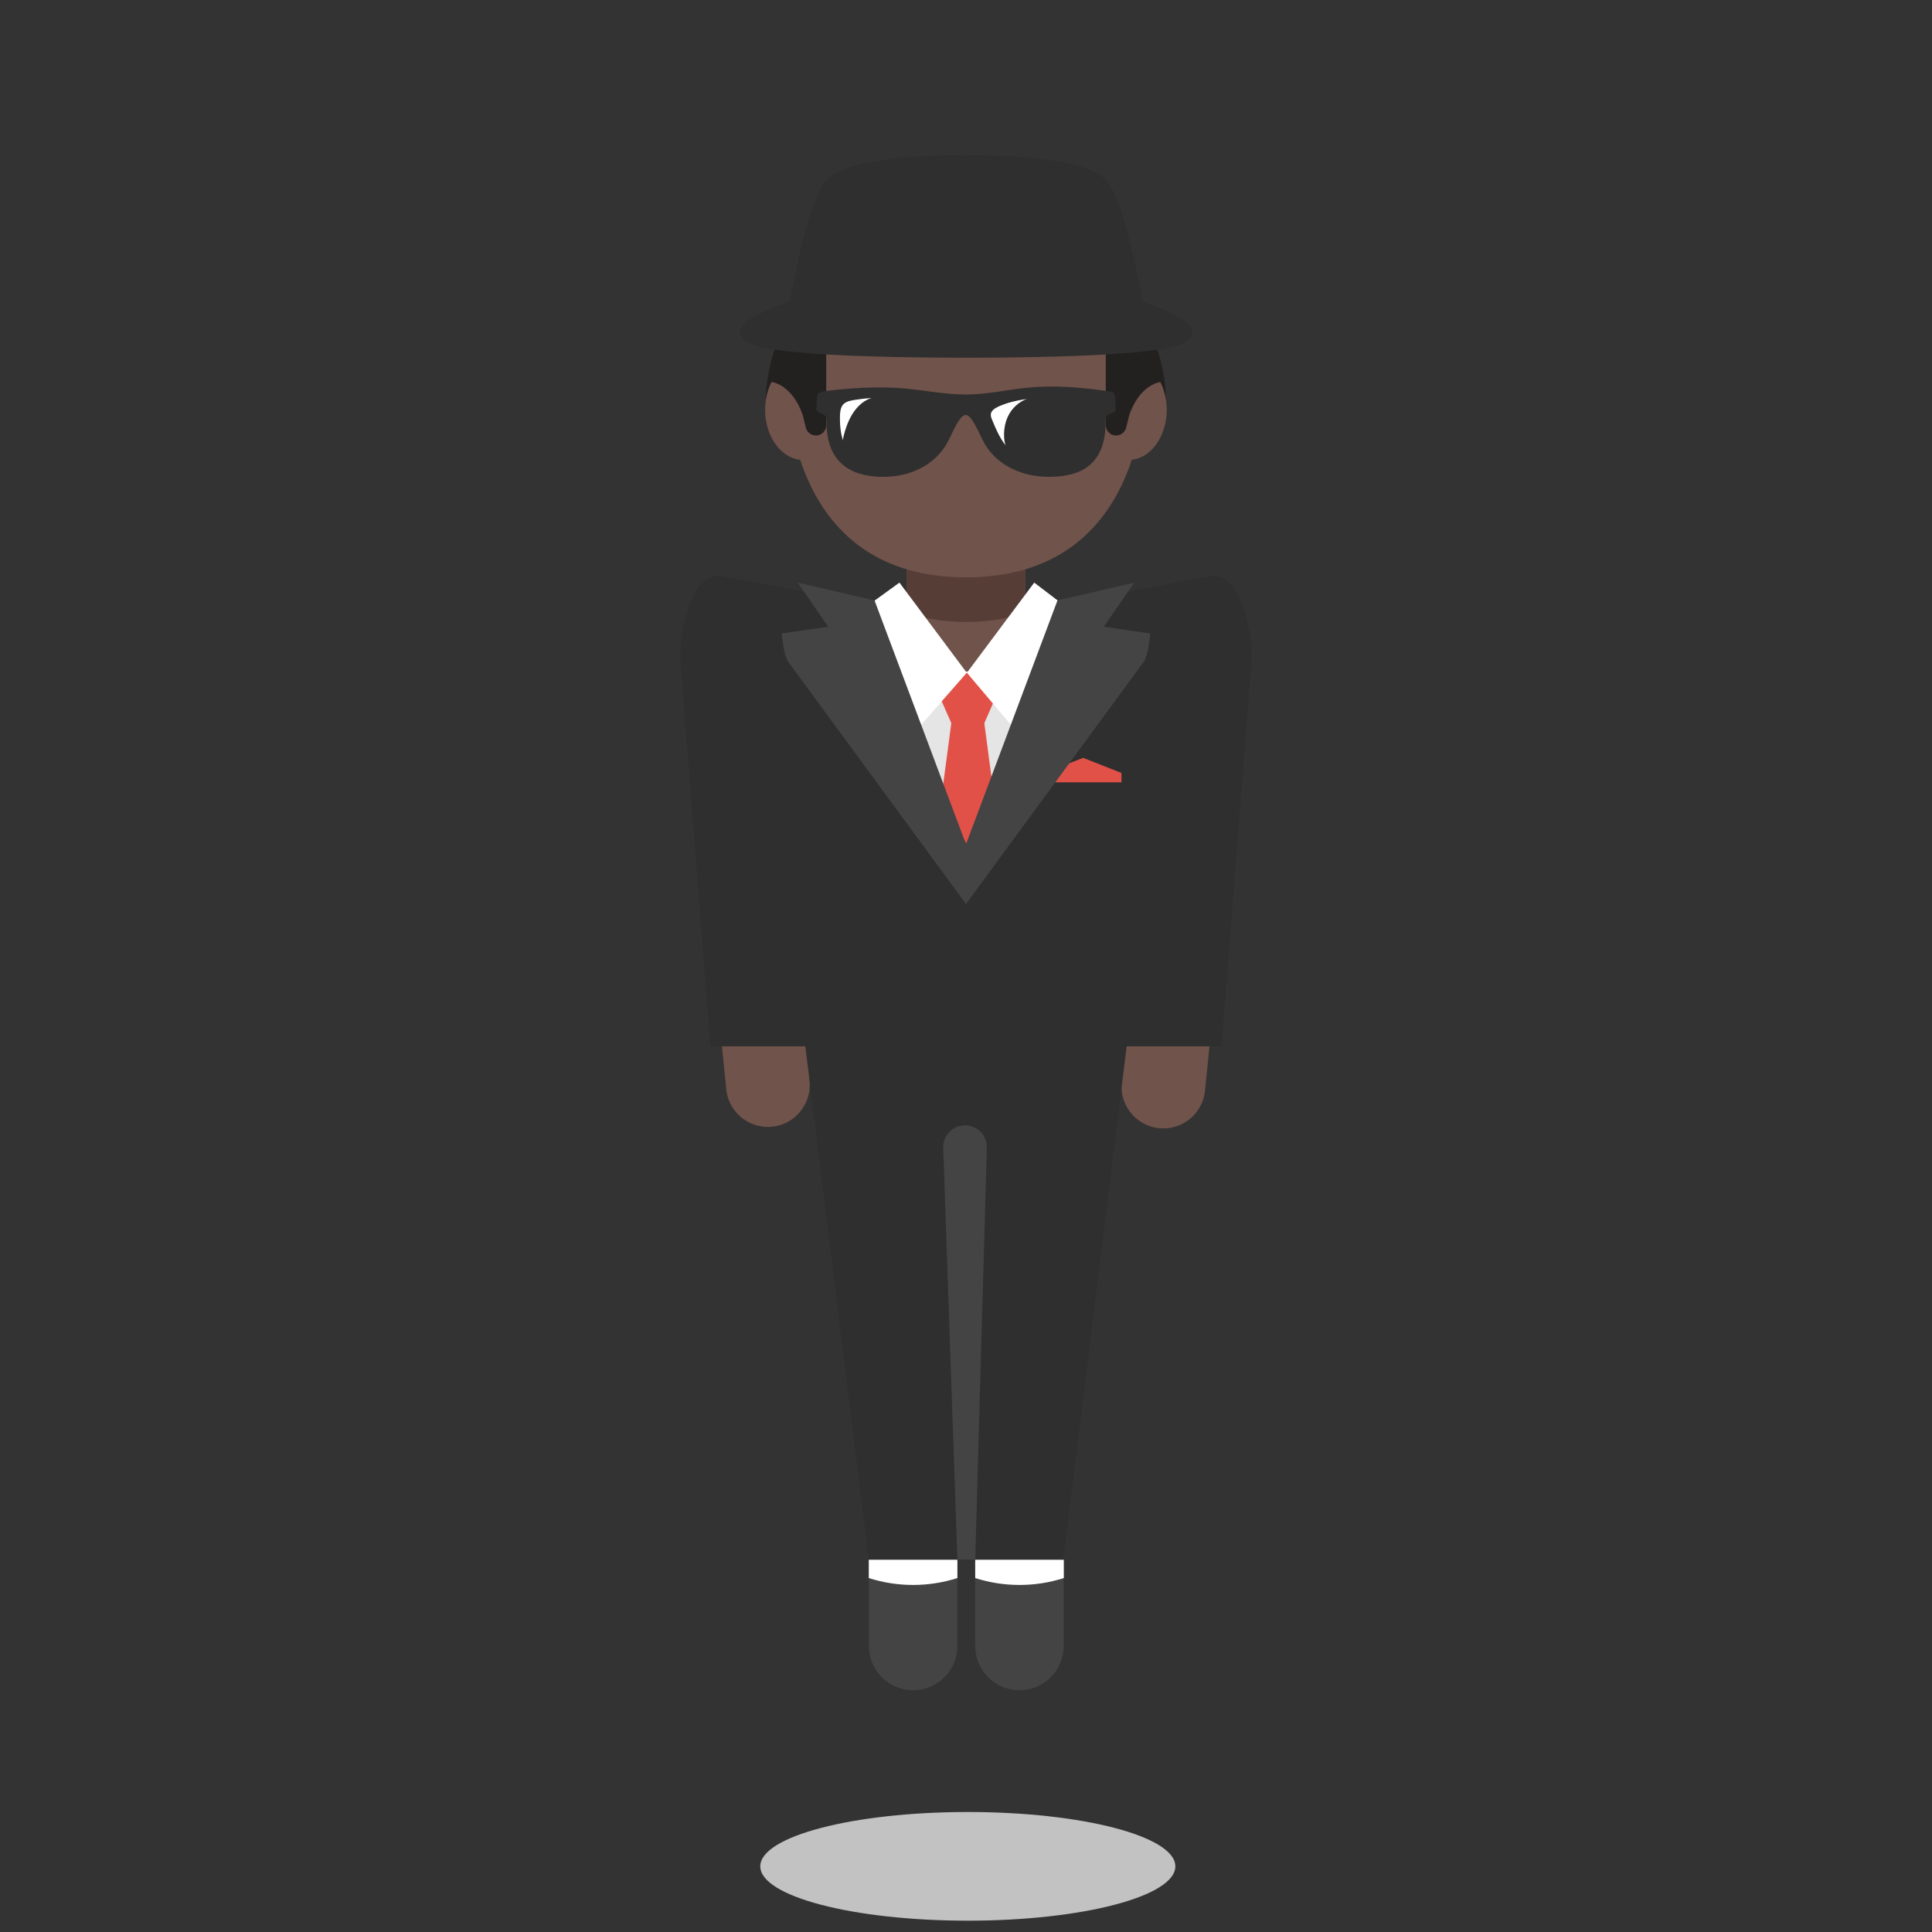 <?xml version='1.0' encoding='utf-8'?>
<svg xmlns="http://www.w3.org/2000/svg" width="128" height="128" viewBox="0 0 128 128"><rect x="0" y="0" width="128" height="128" fill="#333333" stroke="none"/><g fill="#70534a"><path d="M74.31 71.79c-.11 1.63 1.19 3 2.83 2.97a2.774 2.774 0 0 0 2.7-2.56l.31-3.03-5.65-.1-.19 2.72zM48.11 72.1a2.774 2.774 0 0 0 2.7 2.56c1.63.04 2.94-1.34 2.83-2.97l-.18-2.63-5.64.14.29 2.9z" /></g><path d="M64 41.22l16.38-3.09c1.84 0 2.55 3.59 2.55 5.43l-2 25.76H63.75l.25-28.1z" fill="#2f2f2f" /><ellipse cx="64.12" cy="123.65" rx="13.75" ry="3.6" fill="#c2c2c2" /><path fill="#fff" d="M61.97 43.13h3.43v11.4h-3.43z" /><path fill="#2f2f2f" d="M273.79 104.54h-5.86L264.5 66.8h8.43z" /><path d="M232.33 104.54h-9.29v-1.58c0-2.21 1.79-4 4-4h1.29c2.21 0 4 1.79 4 4v1.58z" fill="#444" /><path fill="#2f2f2f" d="M273.79 104.54h5.86l3.44-37.74h-8.44z" /><path d="M232.33 104.54h9.29v-1.58c0-2.21-1.79-4-4-4h-1.29c-2.21 0-4 1.79-4 4v1.58z" fill="#444" /><path fill="none" d="M249.62 52.07l.78 12.76.23.03zM272.56 52.16l-.75 12.68.25-.04z" /><path d="M276.87 41.07c-1.19-.56-10.99-4.01-13.89-4.07a.856.856 0 0 0-.87.86v9.25a.86.86 0 1 1-1.72 0v-9.25c0-.48-.39-.87-.87-.86-2.9.05-12.46 3.34-13.93 4.02-1.71.8-2.71 2.61-2.51 4.49.35 3.21.77 14.75.92 18.42l6.39.89-.79-12.75 1.01 12.79.1.01-.06.45.22 2.41c.04.44.41.78.85.78H270.73c.44 0 .81-.34.85-.78l.11-1.59-.18-1.27.27-.04.74-12.67-.5 12.64 6.45-.9c.16-3.57.61-15.24.87-18.47a4.32 4.32 0 0 0-2.47-4.36z" fill="#2f2f2f" /><path fill="#fff" d="M250.55 66.86l-.03-.41-.06.4z" /><path d="M244.01 63.94c.04.86.06 1.37.06 1.37.03.4.34.73.74.78l5.66.76.06-.4-.11-1.62-6.41-.89z" fill="#fff" /><path fill="#2f2f2f" d="M250.63 64.86l.04.46.07-.45zM271.55 64.87l.17 1.28.09-1.31z" /><path d="M271.97 66.76l5.75-.8c.4-.06.71-.38.74-.78 0 0 .02-.48.06-1.27l-6.45.9-.1 1.95z" fill="#fff" /><path d="M64 41.22l-16.38-3.09c-1.84 0-2.55 3.59-2.55 5.43l2 25.76h17.18L64 41.22z" fill="#2f2f2f" /><path fill="#70534a" d="M63.83 45.23l-3.76-5.43v-3.14h7.86v3.14z" /><path d="M67.93 40.58s-1.5.63-3.93.63c-2.42 0-3.93-.63-3.93-.63v-3.93c0-1.03.68-1.97 1.71-1.97h4.44c1.03 0 1.71.94 1.71 1.97v3.93z" fill="#563e37" /><path fill="#e5e5e5" d="M59.98 44.49h8.61V57.4h-8.61z" /><path fill="#e15148" d="M67.54 65.41l-3.42 2.17-3.42-2.17 2.34-17.6h2.16z" /><path fill="#e15148" d="M65.2 47.94h-2.16l-.96-2.19.41-1.19h3.27l.4 1.19z" /><path d="M59.59 38.6l4.46 5.97-3.51 4.01c-.32.37-.91.29-1.13-.14l-2.74-6.9a.893.893 0 0 1 .31-1.05l2.61-1.89zM68.52 38.6l-4.46 5.97 3.38 4c.31.37.9.3 1.12-.13l2.77-6.88c.15-.37.03-.8-.29-1.04l-2.52-1.92z" fill="#fff" /><path fill="#2f2f2f" d="M68.9 68.22l2.31-1.07-.67-23.21-6.49 12.02-6.59-12.25-.67 23.21 2.18 1.01-.12.28zM59.21 27.02c0 1.18-.79 2.14-1.77 2.14s-1.78-.96-1.78-2.14c0-1.19.8-2.15 1.78-2.15.97 0 1.77.96 1.77 2.15M68.09 27.02c0 1.18.79 2.14 1.78 2.14.98 0 1.78-.96 1.78-2.14 0-1.19-.8-2.15-1.78-2.15-.99.01-1.78.97-1.78 2.15" /><g><path d="M77.26 26.6s.04-3.58-1.89-5.81h-2.19v3.27l4.08 2.54zM50.73 26.6s-.04-3.58 1.89-5.81h2.19v3.27l-4.08 2.54z" fill="#232020" /><path d="M77.3 27.15c0 1.83-1.13 3.32-2.52 3.32s-2.52-1.48-2.52-3.32c0-1.83 1.13-3.32 2.52-3.32s2.52 1.49 2.52 3.32M55.73 27.15c0 1.83-1.13 3.32-2.52 3.32-1.39 0-2.52-1.48-2.52-3.32 0-1.83 1.13-3.32 2.52-3.32 1.39.01 2.52 1.49 2.52 3.32" fill="#70534a" /><path d="M75.89 24.75c0-2.96-5.32-9.8-11.89-9.8-6.56 0-11.89 6.83-11.89 9.8 0 2.96.87 13.5 11.89 13.5 11.02 0 11.89-10.54 11.89-13.5" fill="#70534a" /><path d="M51.14 24.11l-.03 1.2s1.34.11 2.07 2.18l.21.84c.11.43.58.64.97.45a.69.69 0 0 0 .38-.61v-4.91l-2.14-.4-1.46 1.25zM76.86 24.11l.03 1.2s-1.34.11-2.07 2.18l-.21.84c-.11.43-.58.64-.97.45a.69.69 0 0 1-.38-.61v-4.91l2.14-.4 1.46 1.25z" fill="#232020" /></g><g><path d="M72.21 27.81c.03-1.03-.15-1.27-.94-1.4-.74-.13-1.51-.19-2.26-.16-.91.03-1.93.32-2.63.57-.89.33-1.02.39-.82.85.55 1.3 1.22 3.07 3.98 2.98 2.04-.06 2.63-1.25 2.67-2.84M55.58 27.81c.04 1.58.63 2.78 2.67 2.84 2.76.08 3.44-1.68 3.98-2.98.19-.46.07-.52-.82-.85-.69-.25-1.72-.54-2.63-.57-.75-.02-1.51.04-2.26.16-.79.14-.96.38-.94 1.4z" fill-rule="evenodd" clip-rule="evenodd" fill="#fff" /><path d="M54.56 25.92c5.46-.66 6.43.17 9.44.22 3.01-.05 3.98-1.01 9.44-.22.34.05.37.06.43.34.02.12.04.64.05.76.01.23-.04.26-.32.38-.24.1-.35.13-.35.55 0 2.73-1.51 3.58-3.54 3.64-2.15.07-3.89-.93-4.62-2.47-1.03-2.17-1.19-2.17-2.22 0-.73 1.54-2.43 2.54-4.57 2.47-2.03-.07-3.54-1.01-3.54-3.64 0-.41-.11-.45-.35-.55-.27-.12-.33-.15-.32-.38.01-.12.02-.64.05-.76.05-.28.08-.16.42-.34zm17.79 1.98c.03-1.03-.15-1.27-.94-1.4-.74-.13-1.51-.19-2.26-.16-.91.03-1.94.19-2.63.44-.89.33-.99.58-.79 1.04.55 1.3 1.2 3 3.96 2.92 2.02-.06 2.62-1.26 2.66-2.84zm-16.7 0c.04 1.58.63 2.78 2.67 2.84 2.76.08 3.44-1.68 3.98-2.98.19-.46.07-.52-.82-.85-.69-.25-1.72-.54-2.63-.57-.75-.02-1.51.04-2.26.16-.79.13-.97.37-.94 1.4z" fill-rule="evenodd" clip-rule="evenodd" fill="#2f2f2f" /><path d="M62.39 29.07c-.74 1.1-2.61 2.08-3.88 2.08s-3.03-.62-2.61-2.29c.44-1.76 1.35-2.62 2.61-2.62 1.27 0 5.68.15 3.88 2.83zM72.71 29.07c-.6 1.16-2.61 2.08-3.88 2.08s-2.35-.95-2.31-2.42c.04-1.63 1.23-2.5 2.5-2.48 2.51.05 5.1.08 3.69 2.82z" fill="#2f2f2f" /></g><path fill="#2f2f2f" d="M239.05 68.68l9.1 1.89 1.47-.88-10.69-2.03z" /><path fill="#e15148" d="M74.3 51.83h-5.09v-.62l2.55-1 2.54 1z" /><path fill="#2f2f2f" d="M260.18 68.68l-9.09 1.89-1.47-.88 10.68-2.03z" /><path d="M75.15 38.6l-2.02 2.92 3.08.45c-.09.61-.14 1.6-.56 2.05l-11.67 15.9.01-3.96 6.07-16.18 5.09-1.18z" fill="#444" /><g><path fill="#2f2f2f" d="M70.44 103.34H57.56l-4.31-34.88h21.5z" /><path d="M60.5 111.98c-1.62 0-2.93-1.31-2.93-2.93v-5.71h5.86v5.71c0 1.62-1.31 2.93-2.93 2.93zM67.54 111.98c-1.62 0-2.93-1.31-2.93-2.93v-5.71h5.86v5.71c0 1.62-1.31 2.93-2.93 2.93zM63.19 74.76c-.45.27-.72.76-.7 1.28l.94 27.29h1.18l.77-27.3c.01-.52-.25-1.01-.7-1.27h-.01c-.45-.27-1.02-.27-1.48 0z" fill="#444" /><path d="M63.43 104.55c-1.91.61-3.96.61-5.87 0v-1.21h5.87v1.21zM70.48 104.55c-1.91.61-3.96.61-5.87 0v-1.21h5.87v1.21z" fill="#fff" /></g><path d="M75.69 19.99s-1.1-6.55-2.39-8.03c-1.27-1.46-6.28-1.68-9.29-1.69-3.01.01-8.02.23-9.29 1.69-1.29 1.48-2.39 8.03-2.39 8.03s-4.91 1.46-2.77 2.71c1.04.61 5.61.99 14.46 1 8.85-.01 13.42-.39 14.46-1 2.12-1.25-2.79-2.71-2.79-2.71z" fill="#2f2f2f" /><path d="M52.85 38.6l2.02 2.92-3.08.45c.09.61.14 1.6.56 2.05l11.67 15.9-.01-3.96-6.07-16.18-5.09-1.18z" fill="#444" /></svg>